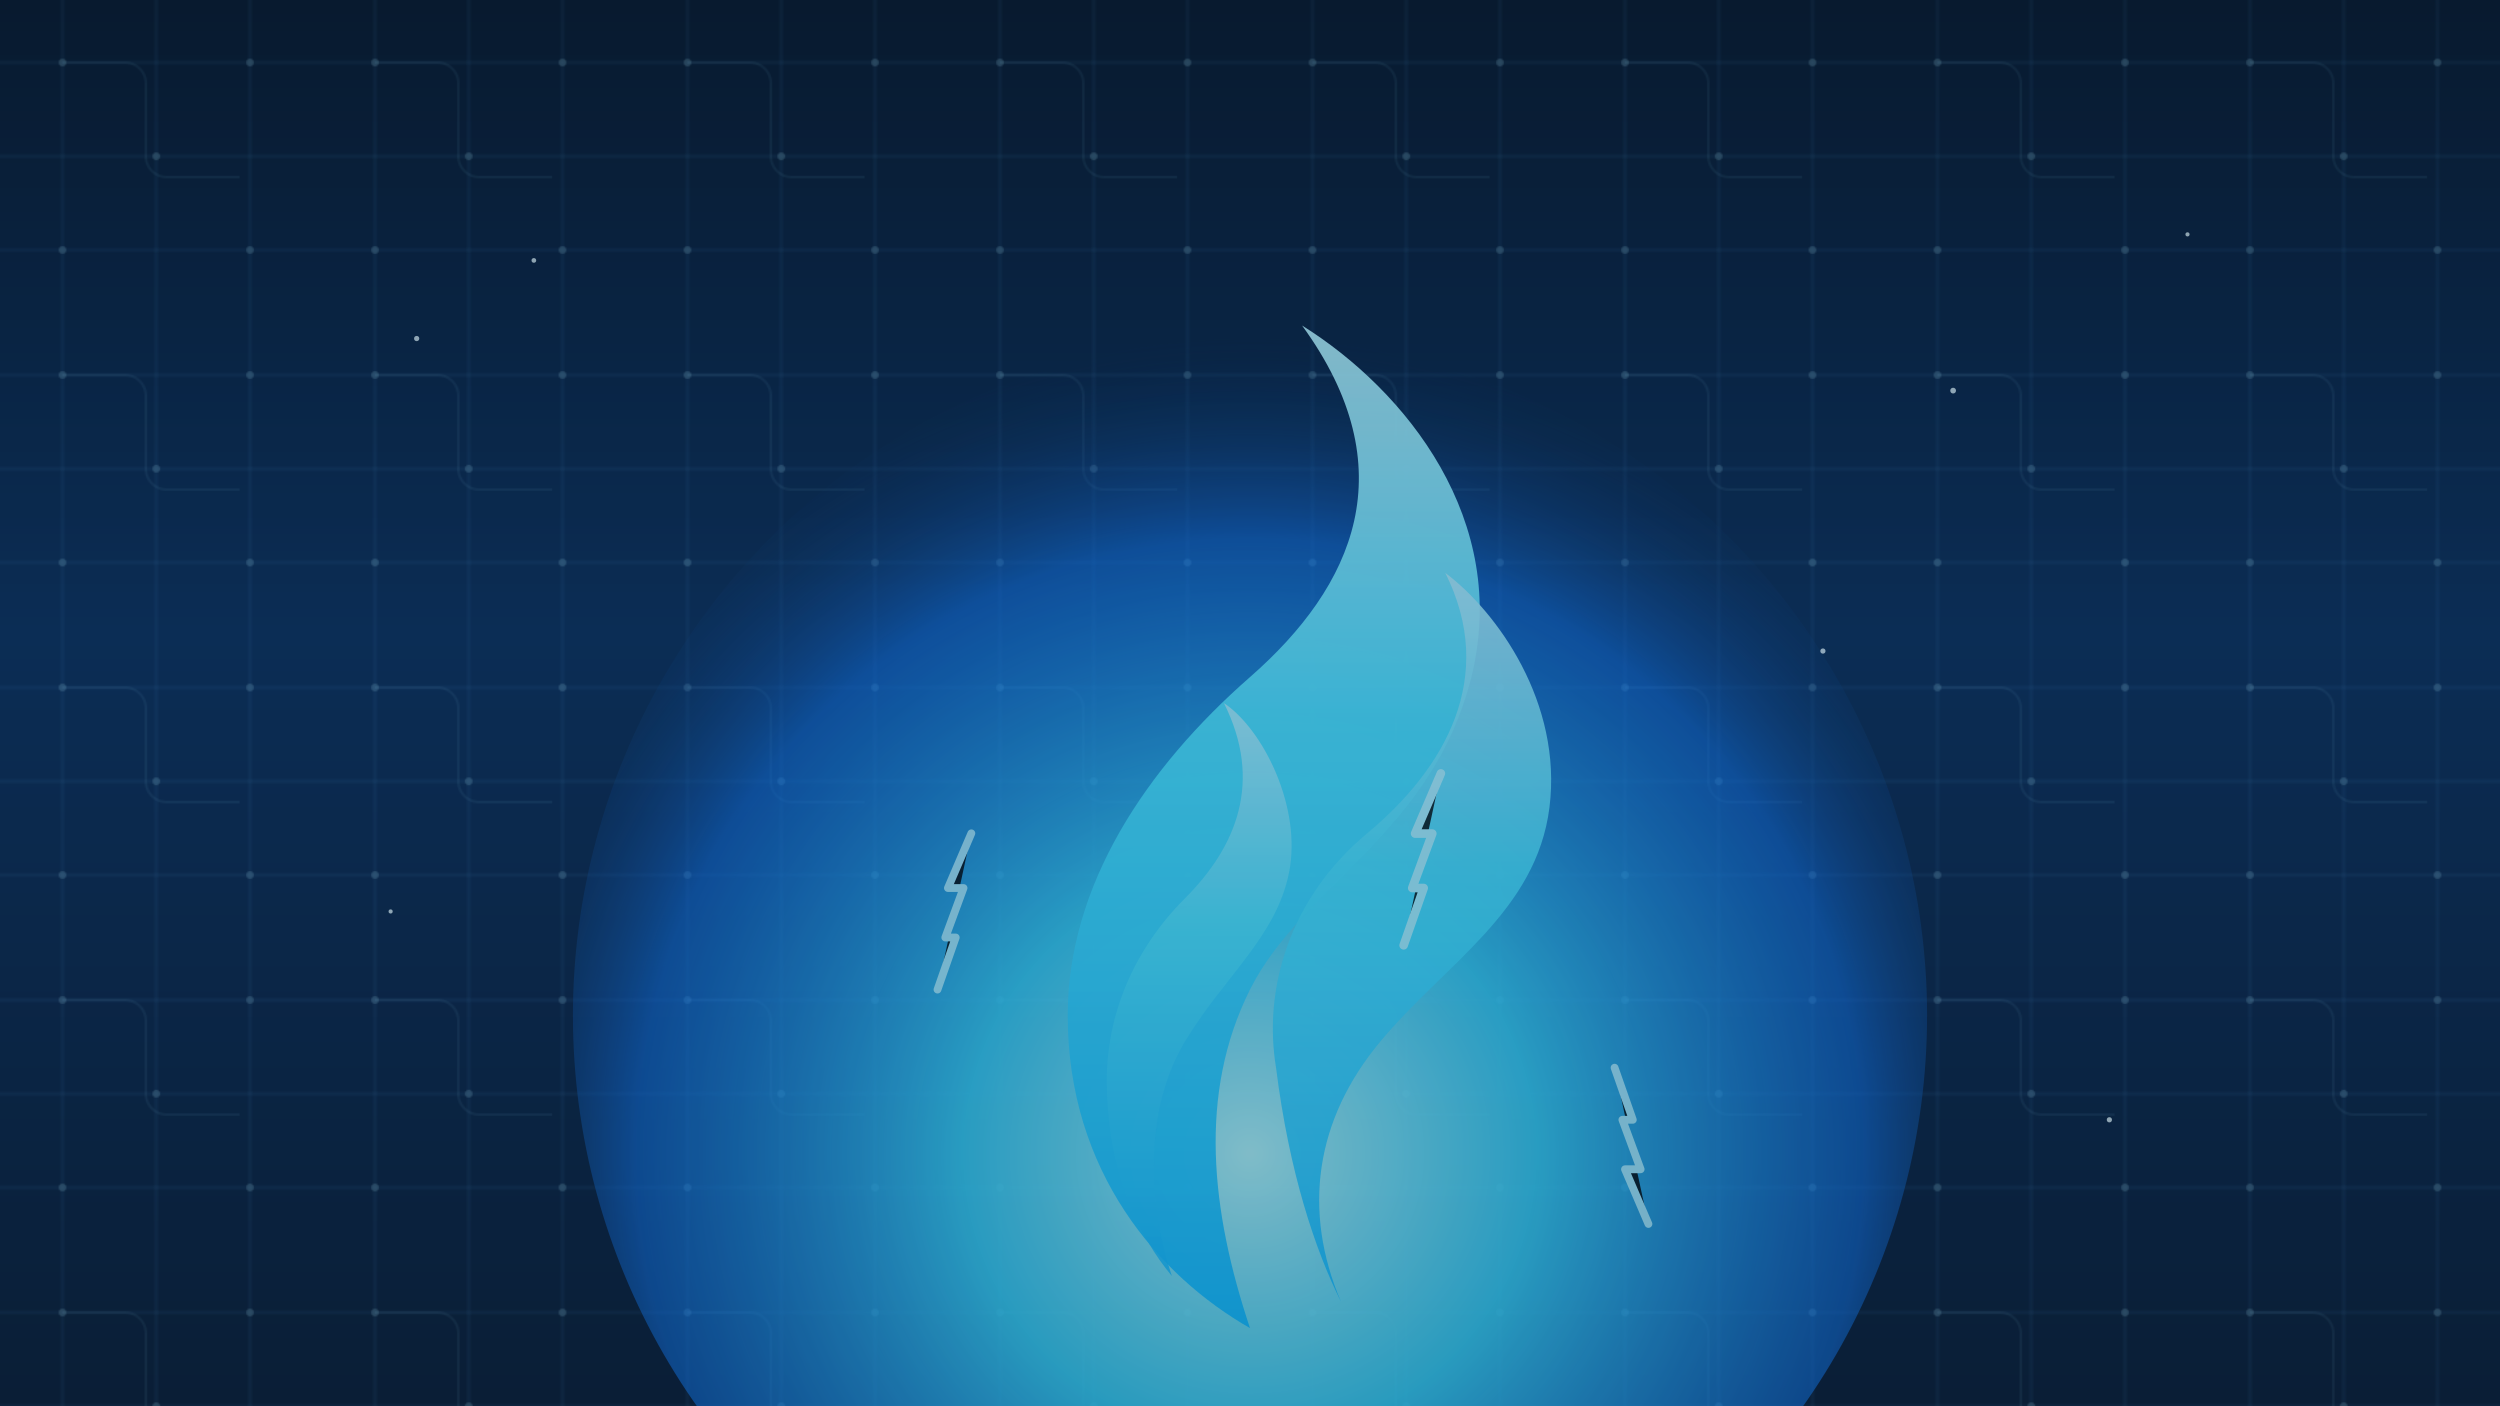 <?xml version="1.0" encoding="UTF-8"?>
<svg xmlns="http://www.w3.org/2000/svg" width="1920" height="1080" viewBox="0 0 1920 1080">
  <defs>
    <!-- Background gradient -->
    <linearGradient id="bg" x1="0" y1="0" x2="0" y2="1">
      <stop offset="0%" stop-color="#081a2f"/>
      <stop offset="45%" stop-color="#0b2d55"/>
      <stop offset="100%" stop-color="#0a1e36"/>
    </linearGradient>

    <!-- Electric glow -->
    <filter id="glow" x="-50%" y="-50%" width="200%" height="200%">
      <feGaussianBlur stdDeviation="8" result="blur"/>
      <feMerge>
        <feMergeNode in="blur"/>
        <feMergeNode in="SourceGraphic"/>
      </feMerge>
    </filter>

    <!-- Cyan neon glow -->
    <filter id="neon" x="-50%" y="-50%" width="200%" height="200%">
      <feGaussianBlur stdDeviation="3.5" result="n1"/>
      <feColorMatrix in="n1" type="matrix"
        values="0 0 0 0 0
                0 0 0 0 0.85
                0 0 0 0 1
                0 0 0 1 0" result="n2"/>
      <feMerge>
        <feMergeNode in="n2"/>
        <feMergeNode in="SourceGraphic"/>
      </feMerge>
    </filter>

    <!-- Circuit pattern (tileable) -->
    <pattern id="circuit" patternUnits="userSpaceOnUse" width="240" height="240">
      <rect width="240" height="240" fill="none"/>
      <!-- horizontal traces -->
      <path d="M0 48 H240 M0 120 H240 M0 192 H240" stroke="#6fc3ff" stroke-opacity="0.06" stroke-width="3"/>
      <!-- vertical traces -->
      <path d="M48 0 V240 M120 0 V240 M192 0 V240" stroke="#6fc3ff" stroke-opacity="0.06" stroke-width="3"/>
      <!-- rounded corners -->
      <path d="M48 48 h48 a16 16 0 0 1 16 16 v56 a16 16 0 0 0 16 16 h56"
            fill="none" stroke="#9ae8ff" stroke-opacity="0.08" stroke-width="2"/>
      <!-- via dots -->
      <g fill="#b7f3ff" fill-opacity="0.2">
        <circle cx="48" cy="48" r="3"/><circle cx="120" cy="120" r="3"/>
        <circle cx="192" cy="192" r="3"/><circle cx="192" cy="48" r="3"/>
        <circle cx="48" cy="192" r="3"/>
      </g>
    </pattern>

    <!-- Flame gradients -->
    <radialGradient id="plasma" cx="50%" cy="60%" r="60%">
      <stop offset="0%" stop-color="#aef9ff" stop-opacity="0.95"/>
      <stop offset="35%" stop-color="#37d6ff" stop-opacity="0.9"/>
      <stop offset="75%" stop-color="#1280ff" stop-opacity="0.55"/>
      <stop offset="100%" stop-color="#0b2d55" stop-opacity="0"/>
    </radialGradient>
    <linearGradient id="flame" x1="0" y1="1" x2="0" y2="0">
      <stop offset="0%" stop-color="#0fb9ff"/>
      <stop offset="60%" stop-color="#49e3ff"/>
      <stop offset="100%" stop-color="#b7f3ff"/>
    </linearGradient>

    <!-- Zigzag bolt -->
    <path id="bolt" d="M0 0 L14 -40 L6 -40 L20 -78 L8 -78 L26 -120" />
  </defs>

  <!-- Background -->
  <rect width="1920" height="1080" fill="url(#bg)"/>

  <!-- Subtle circuit layer -->
  <rect width="1920" height="1080" fill="url(#circuit)"/>

  <!-- Core plasma glow -->
  <circle cx="960" cy="780" r="520" fill="url(#plasma)" filter="url(#glow)"/>

  <!-- Stylized technology fire (layered flame shapes) -->
  <g filter="url(#neon)" opacity="0.95">
    <path d="M960,1020
             C930,930 920,840 960,760
             C1000,680 1100,640 1130,520
             C1160,400 1080,300 1000,250
             C1080,360 1040,450 960,520
             C880,590 820,680 820,780
             C820,900 890,980 960,1020 Z"
          fill="url(#flame)"/>
    <path d="M1030,1000
             C1000,930 1010,860 1060,800
             C1110,740 1180,700 1190,620
             C1200,540 1150,470 1110,440
             C1150,520 1110,590 1050,640
             C990,690 970,760 980,820
             C990,900 1010,960 1030,1000 Z"
          fill="url(#flame)" fill-opacity="0.9"/>
    <path d="M900,980
             C880,920 880,850 910,800
             C940,750 980,720 990,670
             C1000,620 970,560 940,540
             C970,600 950,650 910,690
             C870,730 850,780 850,830
             C850,900 875,950 900,980 Z"
          fill="url(#flame)" fill-opacity="0.85"/>
  </g>

  <!-- Electric bolts -->
  <g stroke="#b7f3ff" stroke-width="6" stroke-linecap="round" stroke-linejoin="round" opacity="0.8" filter="url(#neon)">
    <use href="#bolt" x="720" y="760"/>
    <use href="#bolt" x="1240" y="740" transform="scale(1,-1) translate(0,-1560)"/>
    <use href="#bolt" x="980" y="660" transform="scale(1.1,1.1)"/>
  </g>

  <!-- Spark particles -->
  <g fill="#e7fbff" opacity="0.8">
    <circle cx="320" cy="260" r="2"/>
    <circle cx="410" cy="200" r="1.8"/>
    <circle cx="1500" cy="300" r="2.2"/>
    <circle cx="1680" cy="180" r="1.6"/>
    <circle cx="1400" cy="500" r="2"/>
    <circle cx="300" cy="700" r="1.6"/>
    <circle cx="1620" cy="860" r="2"/>
  </g>

  <!-- Vignette for depth -->
  <rect width="1920" height="1080" fill="url(#bg)" opacity="0.25"/>
</svg>